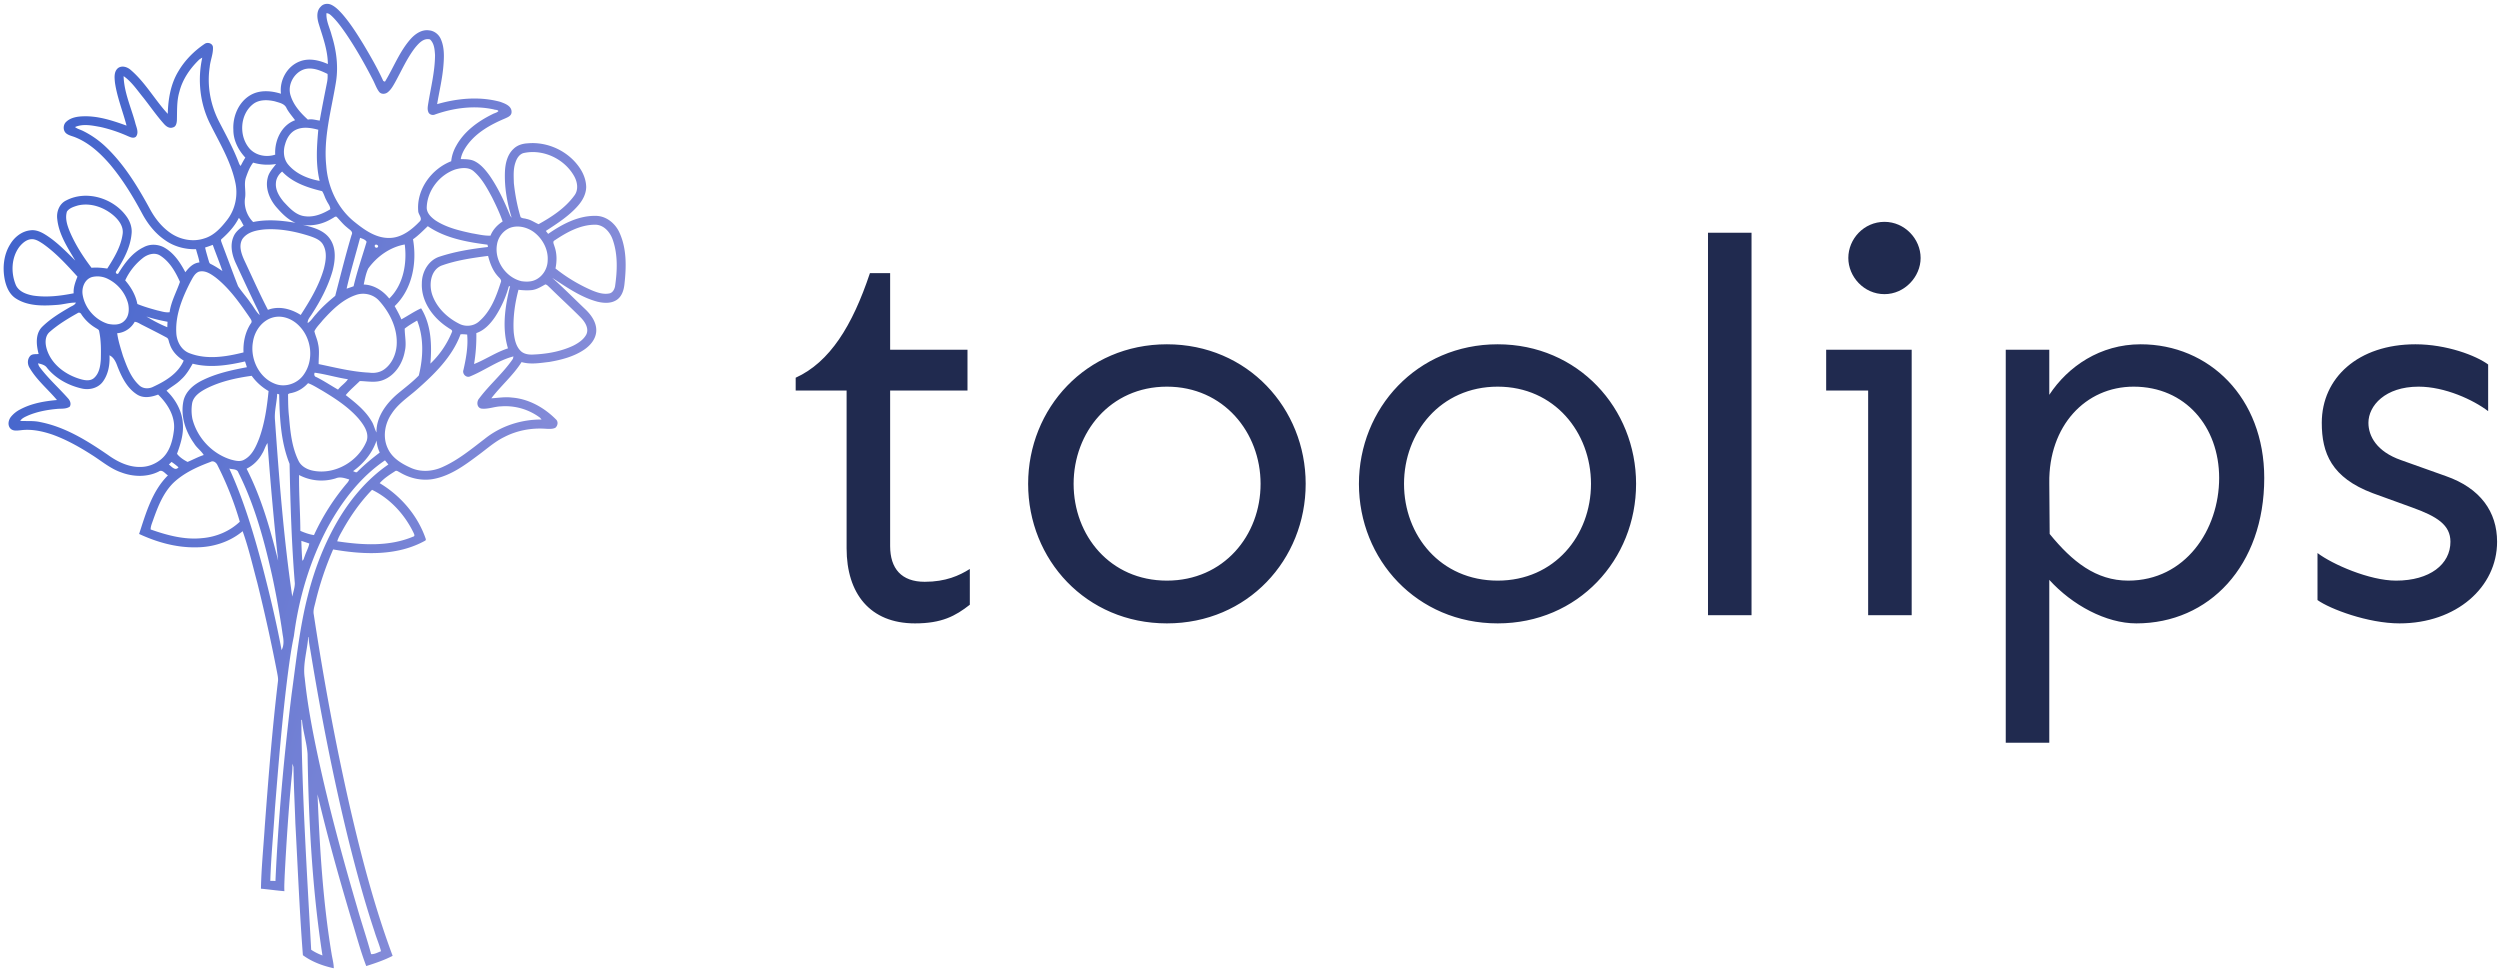 <svg data-v-423bf9ae="" xmlns="http://www.w3.org/2000/svg" viewBox="0 0 288 112" class="iconLeft"><!----><!----><!----><g data-v-423bf9ae="" id="e38e21dc-f8c8-4d1e-a027-3b8d6fa47003" fill="#202A4F" transform="matrix(4.478,0,0,4.478,88.886,10.331)"><path d="M3.05 6.69L3.05 4.72L2.53 4.72C2.08 6.07 1.50 7.01 0.62 7.41L0.62 7.74L1.93 7.74L1.93 11.80C1.93 12.96 2.53 13.73 3.69 13.73C4.38 13.73 4.73 13.54 5.10 13.25L5.10 12.33C4.83 12.50 4.48 12.66 3.94 12.66C3.34 12.66 3.05 12.32 3.05 11.74L3.05 7.74L5.04 7.74L5.04 6.69ZM10.17 6.55C8.09 6.55 6.60 8.20 6.60 10.14C6.60 12.09 8.09 13.73 10.17 13.73C12.25 13.73 13.74 12.09 13.74 10.14C13.74 8.20 12.25 6.55 10.17 6.55ZM10.17 7.64C11.63 7.64 12.58 8.82 12.58 10.14C12.58 11.47 11.63 12.63 10.17 12.63C8.71 12.63 7.77 11.47 7.77 10.14C7.77 8.82 8.71 7.64 10.17 7.64ZM18.68 6.55C16.60 6.55 15.11 8.20 15.11 10.14C15.11 12.09 16.60 13.73 18.68 13.73C20.75 13.73 22.24 12.09 22.24 10.14C22.24 8.20 20.75 6.55 18.68 6.55ZM18.68 7.64C20.14 7.64 21.08 8.82 21.08 10.14C21.08 11.47 20.14 12.63 18.68 12.63C17.21 12.63 16.27 11.47 16.27 10.14C16.27 8.82 17.21 7.64 18.68 7.64ZM25.21 13.52L25.21 3.68L24.09 3.68L24.09 13.52ZM28.63 5.26C29.15 5.26 29.56 4.81 29.56 4.33C29.56 3.84 29.15 3.40 28.63 3.40C28.10 3.40 27.70 3.84 27.70 4.33C27.70 4.81 28.10 5.26 28.63 5.26ZM29.33 6.69L27.13 6.69L27.13 7.74L28.21 7.74L28.21 13.52L29.33 13.52ZM35.22 6.55C34.18 6.55 33.35 7.12 32.87 7.85L32.87 6.69L31.75 6.69L31.75 16.80L32.87 16.80L32.87 12.61C33.46 13.26 34.33 13.73 35.11 13.73C36.98 13.73 38.40 12.25 38.40 9.99C38.40 7.92 36.98 6.55 35.22 6.55ZM35.04 7.64C36.37 7.64 37.24 8.67 37.24 9.99C37.24 11.32 36.37 12.63 34.90 12.63C34.07 12.63 33.46 12.14 32.88 11.43L32.87 10.12C32.85 8.65 33.80 7.64 35.04 7.64ZM42.29 6.55C40.82 6.55 39.88 7.41 39.88 8.57C39.88 9.35 40.13 9.98 41.19 10.38L42.21 10.75C42.85 10.98 43.19 11.20 43.19 11.63C43.19 12.21 42.66 12.63 41.79 12.63C41.11 12.63 40.15 12.21 39.77 11.92L39.77 13.13C40.09 13.36 41.07 13.73 41.88 13.73C43.34 13.73 44.39 12.80 44.39 11.63C44.39 10.86 43.96 10.25 43.07 9.94L41.92 9.53C41.29 9.31 41.08 8.91 41.08 8.57C41.08 8.13 41.51 7.64 42.37 7.64C43.05 7.64 43.78 7.98 44.16 8.27L44.16 7.07C43.85 6.84 43.09 6.55 42.29 6.55Z"></path></g><defs data-v-423bf9ae=""><linearGradient data-v-423bf9ae="" gradientTransform="rotate(25)" id="be4d182c-e16a-409c-82a6-1a1daba6c999" x1="0%" y1="0%" x2="100%" y2="0%"><stop data-v-423bf9ae="" offset="0%" style="stop-color: rgb(57, 94, 202); stop-opacity: 1;"></stop><stop data-v-423bf9ae="" offset="100%" style="stop-color: rgb(132, 139, 216); stop-opacity: 1;"></stop></linearGradient></defs><g data-v-423bf9ae="" id="bc97903e-bc31-47c9-8471-bf36247cbe5e" transform="matrix(1.111,0,0,1.111,-18.748,0.445)" stroke="none" fill="url(#be4d182c-e16a-409c-82a6-1a1daba6c999)"><path d="M50.138.287c.264-.312.731-.361 1.09-.191.447.213.796.58 1.125.942.851.974 1.541 2.075 2.217 3.175.733 1.233 1.453 2.478 2.048 3.784l.173.074c.896-1.47 1.507-3.127 2.662-4.428.481-.539 1.169-1.013 1.928-.893.539.048 1.01.433 1.213.928.354.814.337 1.73.269 2.599-.098 1.391-.433 2.748-.661 4.121 2.107-.607 4.387-.822 6.523-.245.499.177 1.22.429 1.194 1.074-.005.388-.402.53-.697.666-1.498.632-2.997 1.47-3.953 2.827-.289.415-.535.869-.618 1.374.494.018 1.021-.003 1.471.238.646.335 1.115.919 1.536 1.497.86 1.252 1.508 2.636 2.078 4.039.047.111.112.212.193.302-.484-1.56-.767-3.201-.693-4.837.046-.833.262-1.731.904-2.312.386-.378.933-.536 1.461-.561 2.062-.188 4.189.805 5.36 2.514.412.591.684 1.295.697 2.021-.01.708-.364 1.37-.817 1.896-.941 1.093-2.172 1.872-3.367 2.654l.241.306c1.46-1.009 3.131-1.911 4.956-1.868 1.084.011 2.022.798 2.447 1.759.752 1.66.706 3.543.507 5.317-.063.609-.262 1.276-.798 1.634-.589.396-1.35.347-2.008.188-1.729-.458-3.202-1.517-4.686-2.471 1.169 1.031 2.261 2.143 3.39 3.217.64.601 1.224 1.395 1.178 2.315-.043.819-.622 1.492-1.275 1.929-1.069.715-2.344 1.044-3.597 1.259-.95.108-1.933.287-2.871.015-.874 1.389-2.151 2.459-3.138 3.757.71-.044 1.422-.166 2.135-.078 1.736.134 3.34 1.032 4.554 2.251.281.238.209.679-.061.891-.322.144-.686.108-1.027.09-1.458-.097-2.948.181-4.249.855-1.021.496-1.859 1.273-2.772 1.933-1.335 1-2.74 2.024-4.401 2.386-1.244.283-2.567.005-3.653-.644-.159-.065-.352-.265-.521-.114-.56.358-1.136.728-1.58 1.227 2.2 1.317 3.972 3.384 4.792 5.825l-.039.118c-2.905 1.631-6.402 1.484-9.58.93a32.566 32.566 0 0 0-1.831 5.45c-.098.434-.271.872-.173 1.321 1.021 6.715 2.253 13.399 3.763 20.021 1.201 5.187 2.554 10.354 4.411 15.347-.868.448-1.806.765-2.737 1.059-.625-1.627-1.055-3.326-1.581-4.989-1.26-4.245-2.465-8.513-3.472-12.824.229 5.521.551 11.053 1.454 16.51.077.511.229 1.012.232 1.532-1.139-.251-2.257-.66-3.202-1.354-.352-4.55-.531-9.112-.781-13.668-.062-1.921-.169-3.84-.195-5.762 0-.156-.076-.296-.12-.44.034.461-.021.923-.069 1.383-.324 3.405-.548 6.821-.726 10.237-.017.537-.057 1.074-.027 1.612-.813-.065-1.622-.185-2.433-.259.043-2.157.26-4.312.398-6.466.377-5.039.772-10.08 1.374-15.098.02-.285-.044-.565-.094-.843-.6-3.117-1.288-6.218-2.052-9.299-.484-1.794-.898-3.617-1.523-5.363-1.347 1.132-3.122 1.68-4.868 1.674-2.031.033-4.036-.538-5.867-1.387.703-2.143 1.341-4.438 2.989-6.075-.292-.167-.577-.654-.948-.401-1.205.607-2.651.564-3.895.093-1.132-.389-2.045-1.185-3.043-1.812-1.296-.831-2.651-1.593-4.105-2.113-1.046-.354-2.162-.591-3.27-.447-.362.033-.802.115-1.082-.187-.299-.335-.203-.843.042-1.176a2.96 2.96 0 0 1 .997-.804c1.167-.622 2.495-.851 3.799-.966-.939-1.117-2.103-2.067-2.846-3.343-.226-.361-.236-.866.042-1.198.214-.275.599-.193.902-.232-.238-.918-.37-2.056.35-2.8.827-.821 1.831-1.437 2.832-2.018.235-.156.561-.231.685-.509-.676-.018-1.336.208-2.013.24-1.409.105-2.956.133-4.192-.656-.72-.45-1.049-1.283-1.197-2.082-.212-1.197-.074-2.492.578-3.538.447-.763 1.223-1.377 2.121-1.463.548-.072 1.075.167 1.53.449 1.169.728 2.131 1.731 3.104 2.689-.792-1.339-1.702-2.708-1.866-4.293-.106-.758.213-1.607.934-1.945 2.071-1.081 4.812-.254 6.179 1.575.414.535.67 1.208.592 1.892-.126 1.397-.81 2.667-1.557 3.829-.143.153-.066.361.159.315.668-1.09 1.465-2.19 2.652-2.758.695-.383 1.578-.317 2.242.098.946.573 1.575 1.536 2.079 2.496.369-.48.818-.959 1.462-1.013-.069-.469-.243-.915-.355-1.374-1.129.029-2.271-.269-3.196-.928-1.018-.687-1.799-1.673-2.375-2.745-.98-1.823-2.061-3.604-3.404-5.184-.976-1.115-2.105-2.153-3.491-2.723-.322-.141-.688-.196-.973-.412-.378-.289-.364-.923-.011-1.226.476-.444 1.161-.545 1.787-.562 1.542-.046 3.029.451 4.461.967-.389-1.479-.972-2.914-1.2-4.434-.053-.515-.132-1.159.314-1.532.425-.311.998-.105 1.351.222 1.502 1.298 2.473 3.08 3.808 4.524.04-1.537.298-3.11 1.117-4.441.666-1.129 1.62-2.081 2.703-2.813.301-.216.823-.068.865.331.043.704-.274 1.368-.335 2.066-.294 1.912.071 3.896.944 5.616.713 1.381 1.467 2.747 2.026 4.201.064.151.106.325.24.436.149-.293.305-.583.483-.859-.728-.783-1.25-1.8-1.241-2.889-.079-1.385.544-2.879 1.775-3.593.959-.558 2.139-.463 3.16-.141-.172-1.384.632-2.856 1.953-3.353.952-.374 2.008-.125 2.91.275-.012-1.443-.527-2.809-.946-4.169-.174-.582-.272-1.325.213-1.786zm.588.681c-.053.8.349 1.522.537 2.279.486 1.548.708 3.198.456 4.81-.466 2.894-1.324 5.79-1.014 8.747.163 2.183 1.139 4.327 2.84 5.736 1.054.854 2.263 1.753 3.684 1.732 1.264.003 2.322-.835 3.156-1.701.354-.319-.146-.721-.146-1.093-.186-2.235 1.373-4.361 3.421-5.16.055-.558.236-1.1.513-1.587.818-1.501 2.259-2.552 3.766-3.291.199-.116.461-.148.618-.322-.091-.161-.331-.108-.481-.173-2.022-.44-4.146-.16-6.083.521-.254.125-.624.018-.711-.267-.11-.275-.05-.573-.007-.854.272-1.676.701-3.339.707-5.046-.04-.566-.076-1.198-.521-1.612-.663-.171-1.154.393-1.534.844-.852 1.097-1.406 2.38-2.076 3.588-.21.374-.423.765-.764 1.039-.259.217-.694.244-.911-.048-.266-.36-.41-.79-.612-1.186-.848-1.65-1.761-3.272-2.805-4.81-.429-.618-.867-1.238-1.402-1.77-.18-.169-.366-.372-.631-.376zM37.452 5.856c-.912.903-1.665 2.008-1.977 3.266-.288.961-.227 1.974-.258 2.963-.022.282-.087.659-.419.728-.359.138-.696-.106-.921-.365-.767-.858-1.419-1.806-2.129-2.709-.644-.78-1.215-1.66-2.056-2.246.044 1.665.76 3.211 1.195 4.796.108.475.429 1.039.084 1.485-.259.214-.571.05-.834-.056a15.108 15.108 0 0 0-2.83-.948c-.866-.155-1.814-.367-2.654.003.256.203.582.275.868.422a9.584 9.584 0 0 1 2.355 1.663c1.928 1.845 3.317 4.159 4.584 6.485.523.951 1.221 1.829 2.127 2.441 1.008.678 2.325.93 3.49.531 1.006-.3 1.733-1.118 2.356-1.92.856-1.106 1.148-2.597.826-3.952-.475-2.166-1.646-4.082-2.621-6.045-1.038-2.102-1.292-4.539-.79-6.822-.142.08-.284.161-.396.28zm11 .92c-1.112.336-1.822 1.676-1.427 2.78.312.982 1.029 1.769 1.776 2.448.408-.1.819.05 1.224.1.233-1.323.495-2.64.758-3.958a3.13 3.13 0 0 0 .055-.88c-.734-.358-1.559-.718-2.386-.49zm-5.35 3.63c-1.371 1.086-1.474 3.352-.322 4.63.662.707 1.728.896 2.632.598-.082-1.443.631-3.047 2.059-3.568-.296-.415-.646-.793-.883-1.25-.203-.48-.77-.567-1.211-.708-.752-.175-1.641-.207-2.275.298zm4.442 2.656c-.588.281-.938.881-1.104 1.49-.226.715-.166 1.568.35 2.149.806.942 2.035 1.444 3.229 1.655-.423-1.739-.299-3.538-.14-5.301-.754-.204-1.603-.346-2.335.007zm23.577 2.419c-.424.147-.667.563-.798.967-.24.685-.184 1.42-.166 2.132.126 1.194.348 2.381.698 3.53.159.151.412.118.609.191.46.082.838.367 1.258.544 1.371-.761 2.741-1.656 3.684-2.938.488-.605.348-1.457-.021-2.084-1.02-1.781-3.252-2.814-5.264-2.342zm-28.735 2.498c-.247.687.007 1.414-.097 2.119-.155.901.196 1.897.837 2.522 1.456-.3 2.95-.167 4.401.085-.831-.339-1.455-1.004-2.032-1.667-.682-.816-1.135-1.932-.862-2.999.122-.564.536-.986.868-1.435a5.268 5.268 0 0 1-2.375-.142c-.349.444-.555.987-.74 1.517zm21.704-.81c-1.638.552-2.892 2.16-2.965 3.895-.039.616.462 1.081.924 1.403 1.13.735 2.465 1.047 3.766 1.326.635.102 1.272.267 1.919.241.241-.617.711-1.114 1.262-1.47-.302-.859-.693-1.685-1.099-2.499-.516-.96-1.043-1.954-1.877-2.679-.516-.483-1.304-.394-1.93-.217zm-18.605 1.406c-.066.736.352 1.403.801 1.948.608.649 1.268 1.401 2.21 1.5.941.127 1.838-.251 2.627-.724 0-.35-.265-.617-.397-.921-.179-.306-.251-.667-.452-.956-1.503-.361-3.057-.876-4.144-2.033-.359.287-.626.72-.645 1.186zm-20.547 2.333c-.407.126-.875.26-1.124.634-.21.695.029 1.422.295 2.069.573 1.349 1.371 2.593 2.255 3.756.546-.052 1.093 0 1.634.081.708-1.108 1.424-2.279 1.598-3.609.097-.754-.397-1.413-.931-1.884-1.005-.867-2.407-1.367-3.727-1.047zm26.399 1.331c-.916.573-2.022.846-3.097.67 1.048.249 2.246.54 2.875 1.501.646.964.521 2.2.247 3.268-.457 1.602-1.243 3.09-2.144 4.481-.18.295-.464.563-.438.938.367-.226.574-.622.869-.924.591-.705 1.281-1.312 1.985-1.897.55-2.107 1.074-4.225 1.696-6.312.206-.37-.24-.555-.453-.768-.417-.321-.735-.742-1.098-1.115-.161-.08-.3.107-.442.158zm-9.694-.046c-.416.841-1.061 1.545-1.757 2.164-.182.111-.043.325-.004.473.564 1.478 1.097 2.969 1.677 4.44.391.607.894 1.137 1.298 1.738.328.411.55.91.946 1.263-.061-.278-.193-.53-.318-.782-.743-1.533-1.459-3.079-2.175-4.625-.378-.834-.602-1.834-.229-2.708.199-.505.636-.85 1.059-1.161-.161-.269-.279-.569-.497-.802zm32.738 2.334c-.245.125-.064.41-.02.598.27.737.269 1.549.112 2.313a16.753 16.753 0 0 0 3.737 2.252c.572.238 1.198.457 1.827.34.351-.055.543-.407.61-.724.234-1.609.309-3.304-.242-4.861-.279-.8-.957-1.575-1.872-1.545-1.525.017-2.918.797-4.152 1.627zM59.7 24.409c.426 2.428-.066 5.175-1.903 6.932.248.45.503.898.695 1.375.686-.375 1.334-.825 2.049-1.147 1.052 1.709 1.126 3.792.961 5.735a9.42 9.42 0 0 0 2.223-3.25c.141-.25-.217-.333-.355-.457-1.563-.994-2.845-2.713-2.753-4.638.002-1.168.694-2.395 1.853-2.753 1.619-.531 3.313-.801 5.003-.995-.012-.06-.034-.178-.047-.238-2.144-.279-4.376-.671-6.193-1.92-.497.468-.968.966-1.533 1.356zm10.041-1.178c-.7.295-1.214.964-1.331 1.714-.296 1.661.9 3.427 2.537 3.811.48.068.997.075 1.445-.138.762-.35 1.259-1.173 1.271-2.005.079-1.15-.536-2.282-1.447-2.959-.701-.501-1.649-.738-2.475-.423zm-27.734 1.157c-.398.68-.113 1.497.182 2.16.814 1.729 1.588 3.481 2.467 5.179 1.147-.44 2.402-.103 3.402.531.97-1.504 1.908-3.062 2.4-4.796.205-.801.352-1.709-.07-2.467-.259-.497-.813-.712-1.311-.89-1.517-.497-3.115-.819-4.718-.721-.851.075-1.829.25-2.352 1.004zm12.205-.128c-.46 1.759-.996 3.498-1.397 5.273.244-.079.483-.165.724-.249.365-1.562.896-3.075 1.35-4.61-.126-.24-.436-.322-.677-.414zm-35.336.942c-.841 1.133-.883 2.717-.343 3.989.334.672 1.114.941 1.806 1.062 1.392.202 2.805.028 4.174-.242-.043-.609.177-1.175.395-1.729-1.108-1.22-2.229-2.456-3.585-3.408-.324-.207-.66-.438-1.053-.473-.579-.035-1.055.377-1.394.801zm19.267.062c.091.432.226.854.343 1.278.06.149.066.367.246.432.423.208.816.465 1.205.729-.311-.913-.674-1.809-1.001-2.716a10.79 10.79 0 0 1-.793.277zm17.612-.254a.184.184 0 0 0 .256.25c.216-.154-.102-.398-.256-.25zm-.707 2.448c-.238.516-.339 1.089-.458 1.643 1.06.033 2.002.642 2.646 1.454 1.47-1.431 1.859-3.638 1.608-5.606-1.535.275-2.898 1.253-3.796 2.509zm-23.38-1.09a6.32 6.32 0 0 0-1.811 2.305c.607.705 1.086 1.523 1.261 2.448.678.278 1.382.48 2.089.671.411.087.827.241 1.255.18.152-1.111.717-2.104 1.073-3.146-.46-1.029-1.057-2.086-2.028-2.71-.58-.391-1.337-.151-1.839.252zm30.946.786c-1.112.506-1.271 1.983-.915 3.022.464 1.336 1.562 2.378 2.809 3.001.664.34 1.514.244 2.064-.269 1.181-1.026 1.758-2.55 2.22-4.004.155-.299-.152-.487-.315-.688-.523-.584-.799-1.335-.992-2.083-1.644.213-3.307.452-4.871 1.021zm-25.121.617c-.446.181-.645.661-.867 1.053-.83 1.62-1.565 3.392-1.472 5.246.025.896.5 1.835 1.379 2.156 1.795.693 3.78.368 5.592-.086-.048-1.042.175-2.111.752-2.99.229-.253-.054-.516-.183-.735-1.003-1.453-2.045-2.924-3.439-4.029-.502-.37-1.103-.795-1.762-.615zm-11.076.555c-.774.227-1.101 1.128-.967 1.867.233 1.371 1.296 2.581 2.627 2.986.556.116 1.237.143 1.671-.289.5-.448.546-1.188.414-1.807a4 4 0 0 0-2.098-2.562 2.386 2.386 0 0 0-1.647-.195zm45.608 1.353c-.462.047-.93.022-1.389-.032-.382 1.439-.591 2.943-.49 4.434.079.663.206 1.382.691 1.879.302.325.769.411 1.193.407 1.465-.05 2.947-.296 4.282-.923.524-.264 1.056-.613 1.347-1.139.316-.62-.102-1.291-.524-1.738-1.052-1.07-2.167-2.074-3.232-3.129-.152-.123-.278-.315-.481-.349-.443.244-.883.528-1.397.59zm-2.399-.368a11.109 11.109 0 0 1-1.421 3.156c-.485.708-1.105 1.39-1.939 1.67a17.358 17.358 0 0 1-.235 3.211c1.198-.475 2.28-1.228 3.516-1.628-.639-2.11-.305-4.367.222-6.463l-.143.054zm-15.862.88c-1.401.479-2.476 1.569-3.447 2.64-.285.367-.644.696-.843 1.118.104.441.307.854.382 1.304.166.69.055 1.399.06 2.098 1.733.358 3.463.804 5.239.887.551.082 1.141-.021 1.592-.36.762-.564 1.172-1.5 1.255-2.427.137-1.721-.666-3.39-1.795-4.644-.595-.687-1.595-.922-2.443-.616zm-28.849 1.882c-1.013.569-2.016 1.176-2.891 1.947-.538.465-.473 1.281-.263 1.893.521 1.538 1.972 2.578 3.487 3.005.454.133 1.021.213 1.397-.141.53-.483.639-1.245.687-1.924.021-.963.029-1.938-.17-2.887-.008-.189-.201-.257-.333-.344a4.57 4.57 0 0 1-1.504-1.407c-.067-.163-.256-.264-.41-.142zm7.145.348c.69.417 1.413.81 2.164 1.107.004-.188.013-.375.026-.562-.739-.143-1.474-.307-2.19-.545zm13.18.08c-1.163.284-1.967 1.394-2.133 2.542-.317 1.721.596 3.706 2.275 4.349 1.082.433 2.392-.034 3.02-.996 1.039-1.5.779-3.686-.481-4.979-.669-.717-1.701-1.156-2.681-.916zm13.601 1.17c.001.762.199 1.554.015 2.323-.217 1.27-1.001 2.525-2.24 3.006-.775.316-1.621.129-2.43.109-.488.484-1.022.926-1.461 1.458.992.778 2.014 1.578 2.664 2.679.247.367.318.813.525 1.2-.037-1.59.999-2.99 2.157-3.985.751-.631 1.55-1.219 2.231-1.926.463-1.853.54-3.896-.173-5.698-.444.253-.886.516-1.288.834zm-28-.702c-.367.663-1.053 1.129-1.814 1.182.108.803.367 1.579.599 2.354.397 1.077.802 2.222 1.663 3.023.404.408 1.041.418 1.525.152 1.247-.579 2.545-1.375 3.109-2.691-.661-.402-1.231-.995-1.458-1.749-.104-.211-.077-.523-.315-.641-.844-.458-1.703-.885-2.558-1.321-.243-.119-.472-.295-.751-.309zm33.789 1.296c-.875 2.366-2.748 4.167-4.604 5.796-.887.764-1.896 1.429-2.539 2.433-.72 1.039-.956 2.458-.392 3.617.452.994 1.444 1.584 2.405 2.008 1.03.457 2.235.372 3.25-.09 1.62-.717 2.995-1.86 4.392-2.929 1.655-1.331 3.771-2.011 5.888-2.003l-.156-.183a5.999 5.999 0 0 0-4.038-1.179c-.688.015-1.358.315-2.049.231-.485-.104-.511-.728-.229-1.049 1.078-1.444 2.485-2.619 3.502-4.112l.056-.25c-1.604.417-2.958 1.443-4.478 2.066-.412.202-.858-.253-.707-.666.272-1.2.496-2.431.385-3.667-.228-.019-.458-.046-.686-.023zm-36.4 2.179c.051.963-.124 1.995-.723 2.777-.491.625-1.352.834-2.11.672-1.403-.309-2.743-1.032-3.653-2.16-.208-.307-.588-.373-.919-.465a.924.924 0 0 0 .217.467c.872 1.147 1.954 2.109 2.903 3.188.201.224.339.567.158.847-.397.267-.895.183-1.345.232-1.021.094-2.045.286-2.992.69-.291.137-.616.266-.795.551.697.04 1.407-.036 2.093.125 2.583.508 4.858 1.93 6.998 3.398.996.718 2.179 1.301 3.437 1.25.755-.01 1.496-.309 2.075-.789.898-.733 1.211-1.938 1.339-3.042.151-1.422-.661-2.72-1.642-3.672-.681.256-1.48.417-2.144.018-1.058-.647-1.631-1.821-2.07-2.936-.158-.442-.377-.94-.827-1.151zm8.625.866c-.335.586-.682 1.179-1.194 1.632-.445.468-1.029.758-1.518 1.169.96.911 1.65 2.175 1.699 3.515.066 1.047-.256 2.057-.612 3.026.263.353.698.642 1.097.844.56-.234 1.098-.526 1.675-.717-.268-.448-.73-.746-.998-1.201-.914-1.269-1.441-2.904-1.092-4.461.253-1.009 1.128-1.695 2.025-2.121 1.427-.692 2.99-1.029 4.539-1.32-.062-.201-.123-.401-.192-.599-1.768.403-3.639.695-5.429.233zm12.649.933c-.089.195-.028.412.196.466.768.386 1.483.863 2.227 1.29.3-.398.751-.662 1.026-1.077-1.161-.172-2.291-.523-3.449-.679zM38.27 39.886c-.632.333-1.338.783-1.475 1.544a4.586 4.586 0 0 0 .027 1.585c.491 1.979 2.066 3.656 4.021 4.245.438.112.931.25 1.352.004.831-.438 1.229-1.367 1.554-2.2.573-1.578.81-3.253.974-4.917a5.589 5.589 0 0 1-1.751-1.58c-1.614.222-3.243.579-4.702 1.319zm10.546-.554c-.423.462-.964.829-1.576.982-.162.062-.371.039-.497.173.01.771.009 1.545.103 2.313.127 1.547.283 3.141.972 4.557.28.61.93.943 1.564 1.058 2.251.428 4.664-.988 5.513-3.094.275-.85-.303-1.661-.816-2.287-1.062-1.228-2.447-2.123-3.829-2.952-.471-.261-.924-.568-1.434-.75zm-3.202 1.098c-.033.927-.315 1.837-.223 2.77.429 6.102.902 12.208 1.789 18.265.094-.457.259-.905.266-1.373-.336-4.123-.462-8.263-.545-12.397-.915-2.277-1.031-4.776-1.078-7.204a56.395 56.395 0 0 1-.209-.061zm7.866 8.027c.141.026.335.21.458.051.718-.721 1.504-1.368 2.313-1.983a3.433 3.433 0 0 1-.329-1.249c-.439 1.3-1.339 2.384-2.442 3.181zm-9.426-1.817a3.713 3.713 0 0 1-1.611 1.561c1.535 3.004 2.463 6.279 3.272 9.535a348.41 348.41 0 0 1-1.101-12.197c-.245.333-.331.755-.56 1.101zm6.804 7.633c-1.862 3.497-3.003 7.357-3.509 11.278-.264 1.255-.443 2.525-.609 3.797-.604 4.688-.979 9.4-1.358 14.11-.153 2.492-.405 4.981-.479 7.479.178-.006.355 0 .534.017.293-6.481.888-12.944 1.677-19.383.476-3.416.817-6.864 1.68-10.213.644-2.563 1.586-5.062 2.878-7.371 1.361-2.425 3.169-4.641 5.474-6.224a38.413 38.413 0 0 0-.353-.429c-2.553 1.733-4.468 4.257-5.935 6.939zm-16.472-6.508c.288.212.659.706.999.291a6.423 6.423 0 0 0-.724-.561l-.275.27zm.492 1.878c-1.064 1.038-1.618 2.452-2.107 3.824-.111.338-.275.67-.278 1.032 1.714.604 3.529 1.098 5.362.898 1.437-.121 2.837-.706 3.887-1.701a33.852 33.852 0 0 0-2.305-5.834c-.116-.281-.431-.548-.74-.363-1.371.508-2.741 1.133-3.819 2.144zm5.773-1.455c1.501 3.27 2.527 6.73 3.452 10.197.74 2.854 1.432 5.725 1.97 8.623.256-.475.222-1.04.119-1.553a87.664 87.664 0 0 0-1.111-6.211c-.82-3.642-1.801-7.29-3.486-10.639-.125-.408-.616-.317-.944-.417zm7.235.665c-.024 1.932.124 3.858.133 5.791.451.197.922.366 1.412.44a23.406 23.406 0 0 1 3.459-5.425c.088-.102.154-.216.199-.343-.452-.131-.929-.314-1.391-.119a4.96 4.96 0 0 1-3.812-.344zm7.567 1.536c-1.206 1.241-2.208 2.669-3.052 4.177-.208.377-.437.747-.558 1.162 2.609.392 5.385.562 7.873-.486.242-.048.077-.305.023-.435-.911-1.868-2.408-3.508-4.286-4.418zm-7.33 5.292c.017.685.05 1.371.098 2.057.169-.089.173-.304.248-.455.141-.45.392-.862.48-1.327-.275-.096-.553-.183-.826-.275zm.711 9.986c-.101 1.409-.577 2.806-.362 4.229.285 2.759.802 5.486 1.382 8.195 1.131 5.266 2.553 10.465 4.066 15.631.456 1.611 1.002 3.195 1.436 4.81.368.028.691-.184 1.029-.296-.176-.697-.472-1.358-.677-2.048-1.052-3.16-1.919-6.379-2.725-9.609-1.564-6.392-2.825-12.853-3.891-19.345-.082-.522-.203-1.041-.213-1.571l-.045.004zm-.714 8.575c.08 7.955.588 15.896 1.022 23.837.362.245.758.438 1.169.592-1.066-6.907-1.429-13.905-1.543-20.886-.084-1.198-.482-2.349-.581-3.544l-.067.001z"></path></g><!----></svg>